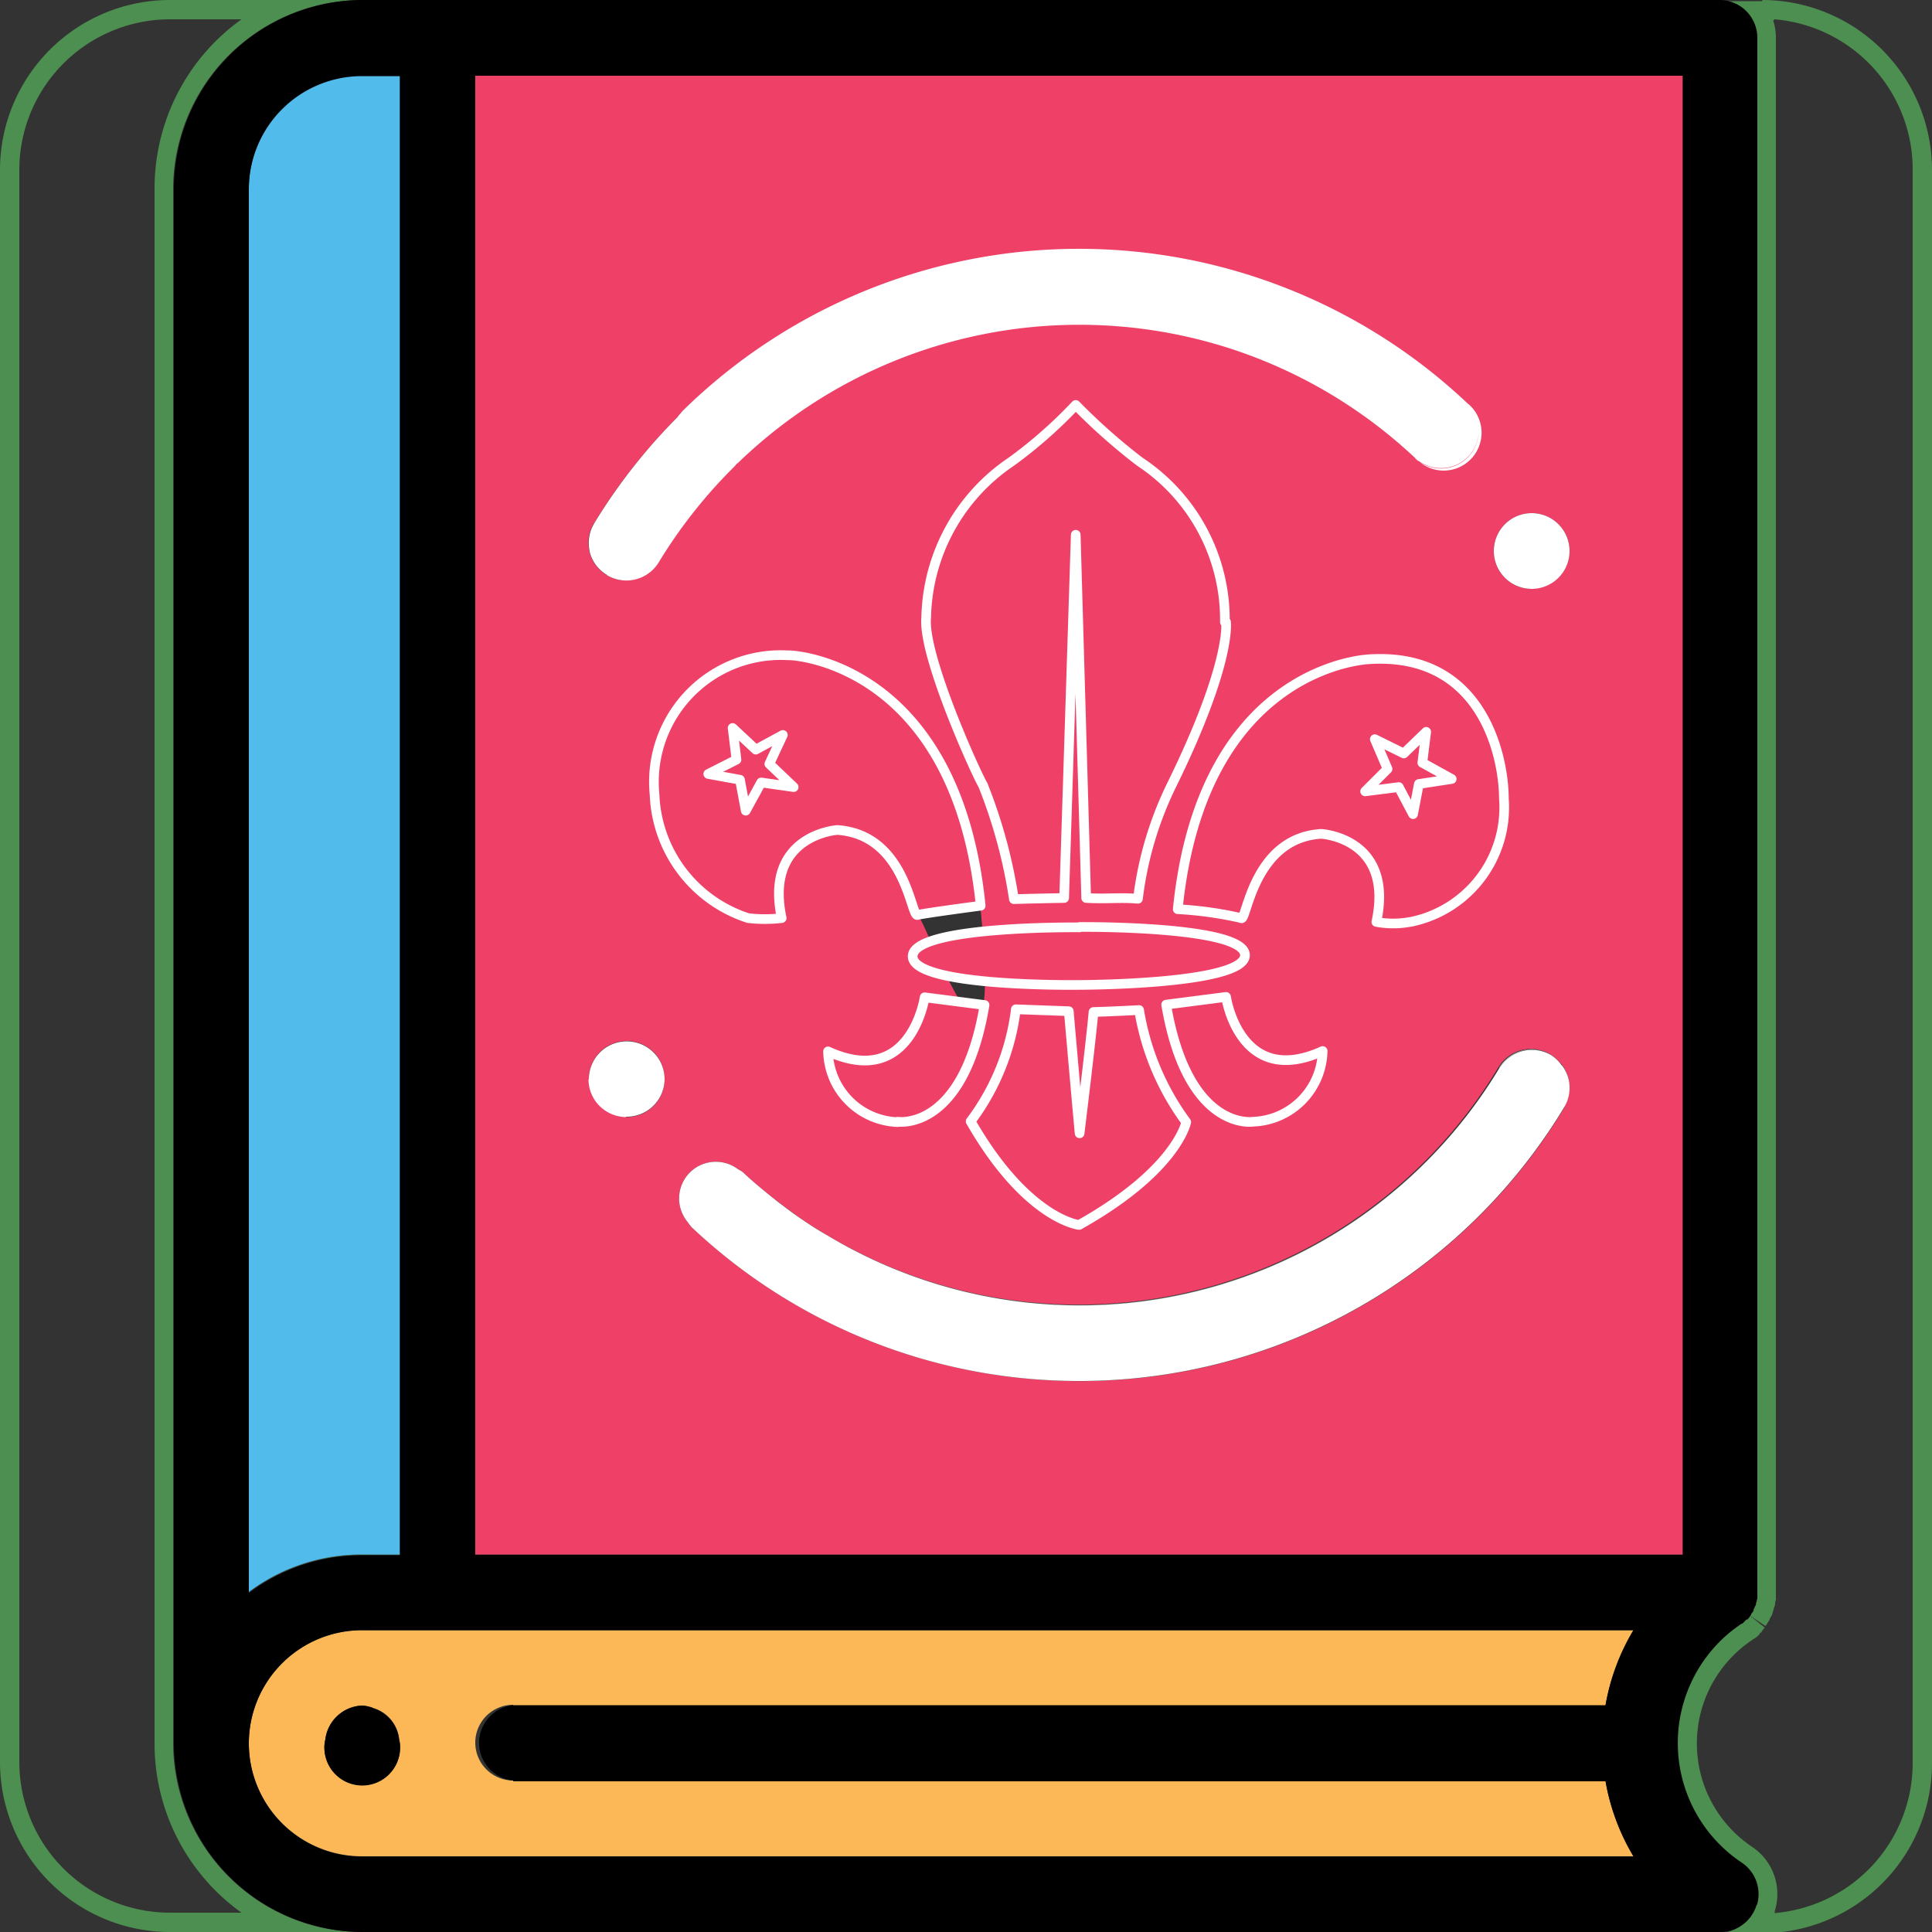 <svg xmlns="http://www.w3.org/2000/svg" viewBox="0 0 50 50"><rect x="0" y="0" width="50" height="50" fill="#333333" stroke="none"/><title>btn_libros</title><path fill="#4c8f50" d="M17.53 10.8a15.18 15.18 0 0 0-1.44 1.67 15.2 15.2 0 0 1 1.43-1.67zm-1.44 1.67q-.4.52-.73 1.07a.97.97 0 0 0-.13.37.97.97 0 0 1 .13-.36q.34-.55.72-1.07zM19.1 11.97c-.04.03-.07.08-.1.1.03-.02.06-.07.1-.1zM27.93 6.45a14.62 14.62 0 0 0-10.24 4.18 14.65 14.65 0 0 1 20.27-.2.97.97 0 0 1 .3.68.97.97 0 0 0-.3-.67 14.58 14.58 0 0 0-10.04-3.98zM17.7 10.63h-.03.02zM10.35 40.23h-.98a4.85 4.85 0 0 0-2.93.98 4.85 4.85 0 0 1 2.93-.97h.98zM42.28 42.2H9.38a2.93 2.93 0 0 0-2.94 2.92 2.93 2.93 0 0 1 2.93-2.93h32.9zM12.3 45.12a.98.98 0 0 0 .98.97h28.27a5.68 5.68 0 0 0 .73 1.95 5.68 5.68 0 0 1-.73-1.96H13.28a.98.98 0 0 1-.98-.98zM40.15 27.3a.96.96 0 0 1 .26.24.97.97 0 0 0-.25-.24zM40.44 27.57a.98.98 0 0 1 .16.34.98.98 0 0 0-.16-.33zM40.6 27.9a.98.98 0 0 1 0 .42.98.98 0 0 0 0-.4zm0 .42a.97.97 0 0 1-.1.32 14.65 14.65 0 0 1-22.6 3.12.28.28 0 0 1-.05-.05.3.3 0 0 0 .04.06 14.65 14.65 0 0 0 22.6-3.12.97.97 0 0 0 .1-.32zm-22.8 3.3c0 .03.03.06.05.1-.02-.04-.04-.07-.05-.1zM19.1 30.26h.02-.02zm.02 0c.02.02.03.03.05.04-.02 0-.03-.02-.05-.03zm.05.04a.27.27 0 0 1 .06.04c.24.23.5.44.76.65-.27-.22-.53-.43-.77-.66a.27.27 0 0 0-.06-.04zM20.56 31.42c.27.2.54.37.83.54-.3-.17-.57-.35-.84-.54zM6.25.5A5.38 5.38 0 0 0 4 4.88v40.24a5.38 5.38 0 0 0 2.25 4.38H4.38A3.9 3.9 0 0 1 .5 45.62V4.38A3.9 3.9 0 0 1 4.38.5h1.87M9.37 0h-5A4.4 4.4 0 0 0 0 4.38v41.24A4.4 4.4 0 0 0 4.38 50h5a4.9 4.9 0 0 1-4.9-4.88V4.88A4.9 4.9 0 0 1 9.4 0zM9.37 44.14a.96.96 0 0 0-.3.06.96.96 0 0 1 .3-.06.95.95 0 0 1 .28.06.94.94 0 0 0-.28-.06zM8.42 45zm0 0a.82.82 0 0 0-.02.12.82.82 0 0 1 .02-.1zM10.33 45a.9.9 0 0 1 .02.12.9.9 0 0 0-.02-.1zM45.93.5A3.9 3.9 0 0 1 49.5 4.4v41.24a3.9 3.9 0 0 1-3.57 3.87v-.05a1.47 1.47 0 0 0-.58-1.66 3.22 3.22 0 0 1 0-5.36l.04-.03c.02 0 .05-.03.1-.07l.04-.04.03-.05h.02l.04-.07.03-.03.02-.03-.4-.32.42.28.03-.04.05-.08.03-.05v-.02a.84.84 0 0 0 .06-.1.66.66 0 0 0 .02-.08l.02-.05v-.02a1.1 1.1 0 0 0 .04-.12c0-.03 0-.07.02-.12v-.05c0-.04 0-.08 0-.12V1a1.48 1.48 0 0 0-.07-.47m-.3-.5h-1.1a.98.98 0 0 1 .98.98v40.24a.52.52 0 0 1 0 .08c0 .04 0 .07 0 .1l-.02.03a.37.37 0 0 1 0 .05.25.25 0 0 1-.02.04.35.35 0 0 1-.02.05s0 .02-.02.03a.46.46 0 0 1-.02.05v.03c-.03.02-.04.05-.06.07v.02l-.05.05a.22.22 0 0 0-.03.03s-.03.02-.04.04h-.02l-.03.05-.02.02a.57.57 0 0 1-.06.04l-.03.02a3.72 3.72 0 0 0 0 6.2.98.98 0 0 1-.54 1.78h1.1A4.4 4.4 0 0 0 50 45.62V4.38A4.4 4.4 0 0 0 45.62 0z"/><path fill="#ef4167" d="M36.55 21.08l.16-.8.86-.12-.76-.42.1-.8-.58.56-.75-.37.34.77-.57.58.85-.1.37.7zM19.9 19.77l.37-.75-.72.38-.58-.56.1.82-.74.37.82.14.16.8.4-.72.83.13-.62-.6zM43.55 1.95H12.3v38.28h31.25zm-28.18 11.6a14.68 14.68 0 0 1 2.16-2.75c.05-.05.1-.1.14-.16a14.65 14.65 0 0 1 20.3-.2.98.98 0 0 1-1.34 1.4 12.7 12.7 0 0 0-17.54.13c-.04.03-.07.08-.1.1a12.9 12.9 0 0 0-1.95 2.48.98.98 0 0 1-1.34.33.97.97 0 0 1-.33-1.34zm18.82 8.03c-1.77.1-1.94 2.3-2.08 2.18a9.65 9.65 0 0 0-1.64-.23c.64-6.35 4.97-6.48 4.97-6.47 2.95-.18 3.47 2.58 3.47 3.6a3.02 3.02 0 0 1-2.42 3.2 2.4 2.4 0 0 1-.87 0c.46-2.17-1.44-2.28-1.44-2.28zm-13.97 2.2a3.7 3.7 0 0 1-.87 0 3.5 3.5 0 0 1-2.42-3.23 3.28 3.28 0 0 1 3.46-3.6s4.34.13 4.98 6.5-1.45.18-1.64.22c-.18.03-.3-2.07-2.07-2.2 0 0-1.9.13-1.44 2.3zm9.2-.52c-.45-.04-.8 0-1.32 0 0-.06-.26-9.4-.26-9.4l-.3 9.38s-.63 0-1.3.03a13.35 13.35 0 0 0-.8-2.95c-.2-.33-1.57-3.37-1.48-4.34a4.98 4.98 0 0 1 2.2-4.03 11.8 11.8 0 0 0 1.68-1.47 15.48 15.48 0 0 0 1.66 1.47 4.9 4.9 0 0 1 2.2 4.15c0 .02.16 1.06-1.38 4.2a9.2 9.2 0 0 0-.88 2.96zm2.78 1.47c0 .78-4.28.76-4.28.76s-4.3.05-4.3-.75 4.3-.75 4.3-.75 4.3-.04 4.3.73zm-8.27 1.07l1.55.2c-.56 3.3-2.25 3.03-2.25 3.03a1.87 1.87 0 0 1-1.8-1.84c2.15.98 2.5-1.4 2.5-1.4zm2.36.33l1.36.05s.2 2.3.28 3.16c0 0 .3-2.36.36-3.15.42-.02 1.18-.07 1.18-.07a6.7 6.7 0 0 0 1.22 2.9c-.02.1-.3 1.3-2.77 2.68 0 0-1.35-.14-2.8-2.66a6.03 6.03 0 0 0 1.16-2.9zm3.88-.12l1.55-.2s.35 2.38 2.5 1.4a1.87 1.87 0 0 1-1.8 1.83s-1.7.28-2.25-3.02zM16.2 28.9a.98.98 0 1 1 1-.97.98.98 0 0 1-1 .98zm24.3-.26a14.65 14.65 0 0 1-22.6 3.12.92.92 0 0 1-.1-.13.95.95 0 0 1 1.3-1.37.92.92 0 0 1 .13.08c.24.23.5.44.76.65.18.14.37.28.56.42.27.2.54.37.83.54a12.68 12.68 0 0 0 17.4-4.33.98.98 0 0 1 1.35-.33.97.97 0 0 1 .26.24c.02 0 .03.02.04.03a.98.98 0 0 1 .05 1.07zm-.85-13.4a.98.98 0 1 1 .97-.98.98.98 0 0 1-.97.97z"/><path fill="#fcb757" d="M13.28 44.14h28.27a5.66 5.66 0 0 1 .73-1.95H9.38a2.93 2.93 0 0 0-2.94 2.92 2.93 2.93 0 0 0 2.93 2.93h32.9a5.68 5.68 0 0 1-.72-1.96H13.28a.98.98 0 0 1-.98-.98.98.98 0 0 1 .98-.98zm-2.93.98a.98.98 0 1 1-1.95 0 .93.93 0 0 1 .02-.1 1 1 0 0 1 .95-.88.94.94 0 0 1 .28.06.95.95 0 0 1 .68.8.9.9 0 0 1 .02.12z"/><path fill="#51bbeb" d="M10.35 40.23V1.95h-.98a2.93 2.93 0 0 0-2.93 2.93V41.2a4.85 4.85 0 0 1 2.93-.97z"/><path fill="#fff" d="M15.7 14.88a.98.98 0 0 0 1.35-.33A12.9 12.9 0 0 1 19 12.08c.03-.03.06-.08.1-.1a12.7 12.7 0 0 1 17.53-.13.98.98 0 1 0 1.34-1.42 14.64 14.64 0 0 0-20.3.2c-.05.06-.1.12-.14.17a14.67 14.67 0 0 0-2.15 2.74.97.97 0 0 0 .33 1.34zM15.26 14.28a.98.98 0 0 1-.02-.37.98.98 0 0 0 .02.38zM17.53 10.8c.05-.05.1-.1.14-.16-.05.05-.1.1-.14.16zM16.2 15.02a.97.97 0 0 1-.5-.14.98.98 0 0 0 1.35-.33A12.9 12.9 0 0 1 19 12.08a12.9 12.9 0 0 0-1.95 2.47.97.97 0 0 1-.84.47zM36.63 11.85a12.7 12.7 0 0 0-17.54.12 12.7 12.7 0 0 1 17.53-.12.98.98 0 0 0 1.65-.74.98.98 0 0 1-1.65.75zM15.26 14.28a.97.97 0 0 0 .45.6.97.97 0 0 1-.44-.6z"/><path d="M45.47 49.3a.98.98 0 0 0-.4-1.1 3.72 3.72 0 0 1 0-6.18h.02a.57.57 0 0 0 .05-.05l.02-.02.04-.04h.03c.02-.03.03-.04.04-.05a.22.22 0 0 1 .02-.03l.03-.05v-.02c.03-.02.04-.05.06-.07v-.03a.46.46 0 0 0 .02-.05s0-.02.02-.04a.34.34 0 0 0 .02-.04.24.24 0 0 0 0-.04.37.37 0 0 0 .02-.05v-.03c.02-.03.02-.06.02-.1a.52.52 0 0 0 0-.08V.98a.98.98 0 0 0-.97-.98H9.37A4.9 4.9 0 0 0 4.5 4.88v40.24A4.9 4.9 0 0 0 9.36 50h35.16a.98.98 0 0 0 .94-.7zM12.3 1.96h31.25v38.28H12.3zM6.44 41.2V4.9a2.93 2.93 0 0 1 2.93-2.93h.98v38.28h-.98a4.85 4.85 0 0 0-2.93.98zm6.84 4.9h28.27a5.68 5.68 0 0 0 .73 1.95H9.38a2.93 2.93 0 0 1-2.94-2.93 2.93 2.93 0 0 1 2.93-2.93h32.9a5.66 5.66 0 0 0-.72 1.94H13.28a.98.98 0 0 0 0 1.95zM6.45 45.12a2.93 2.93 0 0 0 2.93 2.93 2.93 2.93 0 0 1-2.93-2.93zM13.28 44.14h28.27a5.66 5.66 0 0 1 .73-1.95 5.66 5.66 0 0 0-.73 1.94H13.28a.98.98 0 0 0-.98.98.98.98 0 0 1 .98-.98z"/><path fill="#fff" d="M16.2 26.95a.98.98 0 1 0 1 .98.98.98 0 0 0-1-.98zM16.2 28.9a.98.98 0 0 0 1-.97.98.98 0 0 1-1 .98zM16.2 26.95a.98.98 0 0 0-.97.98.98.98 0 0 1 .98-.98zM15.23 27.93a.98.98 0 0 0 .98.98.98.98 0 0 1-.97-.97zM16.2 26.95a.98.98 0 0 1 1 .98.98.98 0 0 0-1-.98z"/><path d="M9.65 44.2a.95.95 0 0 0-.28-.06 1 1 0 0 0-.95.87.93.93 0 0 0-.02.12.98.98 0 1 0 1.95 0 .9.9 0 0 0-.02-.1.96.96 0 0 0-.68-.82zM10.33 45a.95.95 0 0 0-.68-.8.96.96 0 0 1 .68.8zM9.37 46.1a.98.98 0 0 1-.97-.98.98.98 0 1 0 1.95 0 .98.98 0 0 1-.98.97zM9.06 44.2a.96.96 0 0 0-.64.8.96.96 0 0 1 .64-.8z"/><path fill="#fff" d="M39.65 13.28a.98.98 0 1 0 .97.98.98.98 0 0 0-.97-.98zM38.67 14.26a.98.98 0 0 0 .98.97.98.98 0 0 1-.98-.97zM39.65 15.23a.98.98 0 0 0 .97-.97.98.98 0 0 1-.97.97zM39.65 13.28a.98.98 0 0 1 .97.98.98.98 0 0 0-.97-.98zM39.65 13.28a.98.98 0 0 0-.98.98.98.98 0 0 1 .98-.98zM27.93 35.74a14.65 14.65 0 0 0 12.56-7.1.97.97 0 0 0 .1-.73.98.98 0 0 0-.16-.33s-.02-.02-.03-.03a.96.96 0 0 0-.25-.24.98.98 0 0 0-1.34.33 12.68 12.68 0 0 1-17.4 4.33c-.3-.17-.57-.35-.84-.54-.2-.14-.38-.28-.57-.43-.27-.22-.53-.43-.77-.66a.92.92 0 0 0-.13-.08.95.95 0 0 0-1.3 1.37.92.92 0 0 0 .1.13 14.6 14.6 0 0 0 10.03 3.98zM38.8 27.63a.98.98 0 0 1 1.35-.33.98.98 0 0 0-1.34.33 12.68 12.68 0 0 1-17.4 4.33 12.68 12.68 0 0 0 17.4-4.32zM40.4 27.54c.02 0 .03.02.04.03 0 0-.02-.02-.03-.03zM20 31c.18.14.37.28.56.42-.2-.14-.38-.28-.57-.43zM17.85 30.38a.96.96 0 0 1 1.25-.12.95.95 0 0 0-1.3 1.37.96.96 0 0 1 .05-1.25z"/><path fill="#ef4167" stroke="#fff" stroke-width=".25" d="M27.93 31.7c2.46-1.38 2.75-2.58 2.77-2.66a6.7 6.7 0 0 1-1.22-2.9s-.76.04-1.18.05c-.07.78-.36 3.14-.36 3.14-.08-.86-.28-3.16-.28-3.16l-1.37-.05a6.03 6.03 0 0 1-1.17 2.9c1.45 2.53 2.8 2.68 2.8 2.68zM23.23 29.03s1.7.27 2.25-3.02l-1.55-.2s-.35 2.38-2.5 1.4a1.87 1.87 0 0 0 1.8 1.83zM19.06 19.66zM32.43 29.03a1.87 1.87 0 0 0 1.8-1.83c-2.15.98-2.5-1.4-2.5-1.4l-1.55.2c.56 3.3 2.25 3.03 2.25 3.03zM30.48 23.53zM27.94 24s-4.32-.05-4.32.75 4.3.74 4.3.74 4.3 0 4.3-.77-4.28-.73-4.28-.73zM36.5 23.86a3.02 3.02 0 0 0 2.42-3.2c0-1.02-.52-3.78-3.47-3.6 0 0-4.33.12-4.97 6.47a9.65 9.65 0 0 1 1.64.23c.14.12.3-2.07 2.07-2.18 0 0 1.9.1 1.43 2.28a2.4 2.4 0 0 0 .87 0zm-1.17-3.38l.58-.58-.33-.77.75.37.58-.56-.1.8.76.42-.85.13-.15.78-.37-.7zM31.7 16.1a4.9 4.9 0 0 0-2.2-4.15 15.48 15.48 0 0 1-1.66-1.47 11.8 11.8 0 0 1-1.67 1.47 4.98 4.98 0 0 0-2.2 4.03c-.1.97 1.27 4 1.47 4.34a13.35 13.35 0 0 1 .8 2.95c.67-.02 1.3-.03 1.3-.03l.3-9.4s.27 9.36.27 9.4c.53.03.88-.02 1.34.02a9.2 9.2 0 0 1 .88-2.96c1.54-3.14 1.4-4.18 1.4-4.2zM21.67 21.48c1.76.12 1.9 2.22 2.07 2.2.2-.05 1.64-.24 1.64-.24-.64-6.36-4.98-6.5-4.98-6.48a3.28 3.28 0 0 0-3.46 3.6 3.5 3.5 0 0 0 2.42 3.2 3.7 3.7 0 0 0 .87 0c-.46-2.16 1.44-2.28 1.44-2.28zm-1.97-1.23l-.4.73-.15-.8-.82-.15.73-.37-.1-.82.6.56.7-.38-.35.75.63.6z" stroke-linecap="square" stroke-linejoin="round"/></svg>